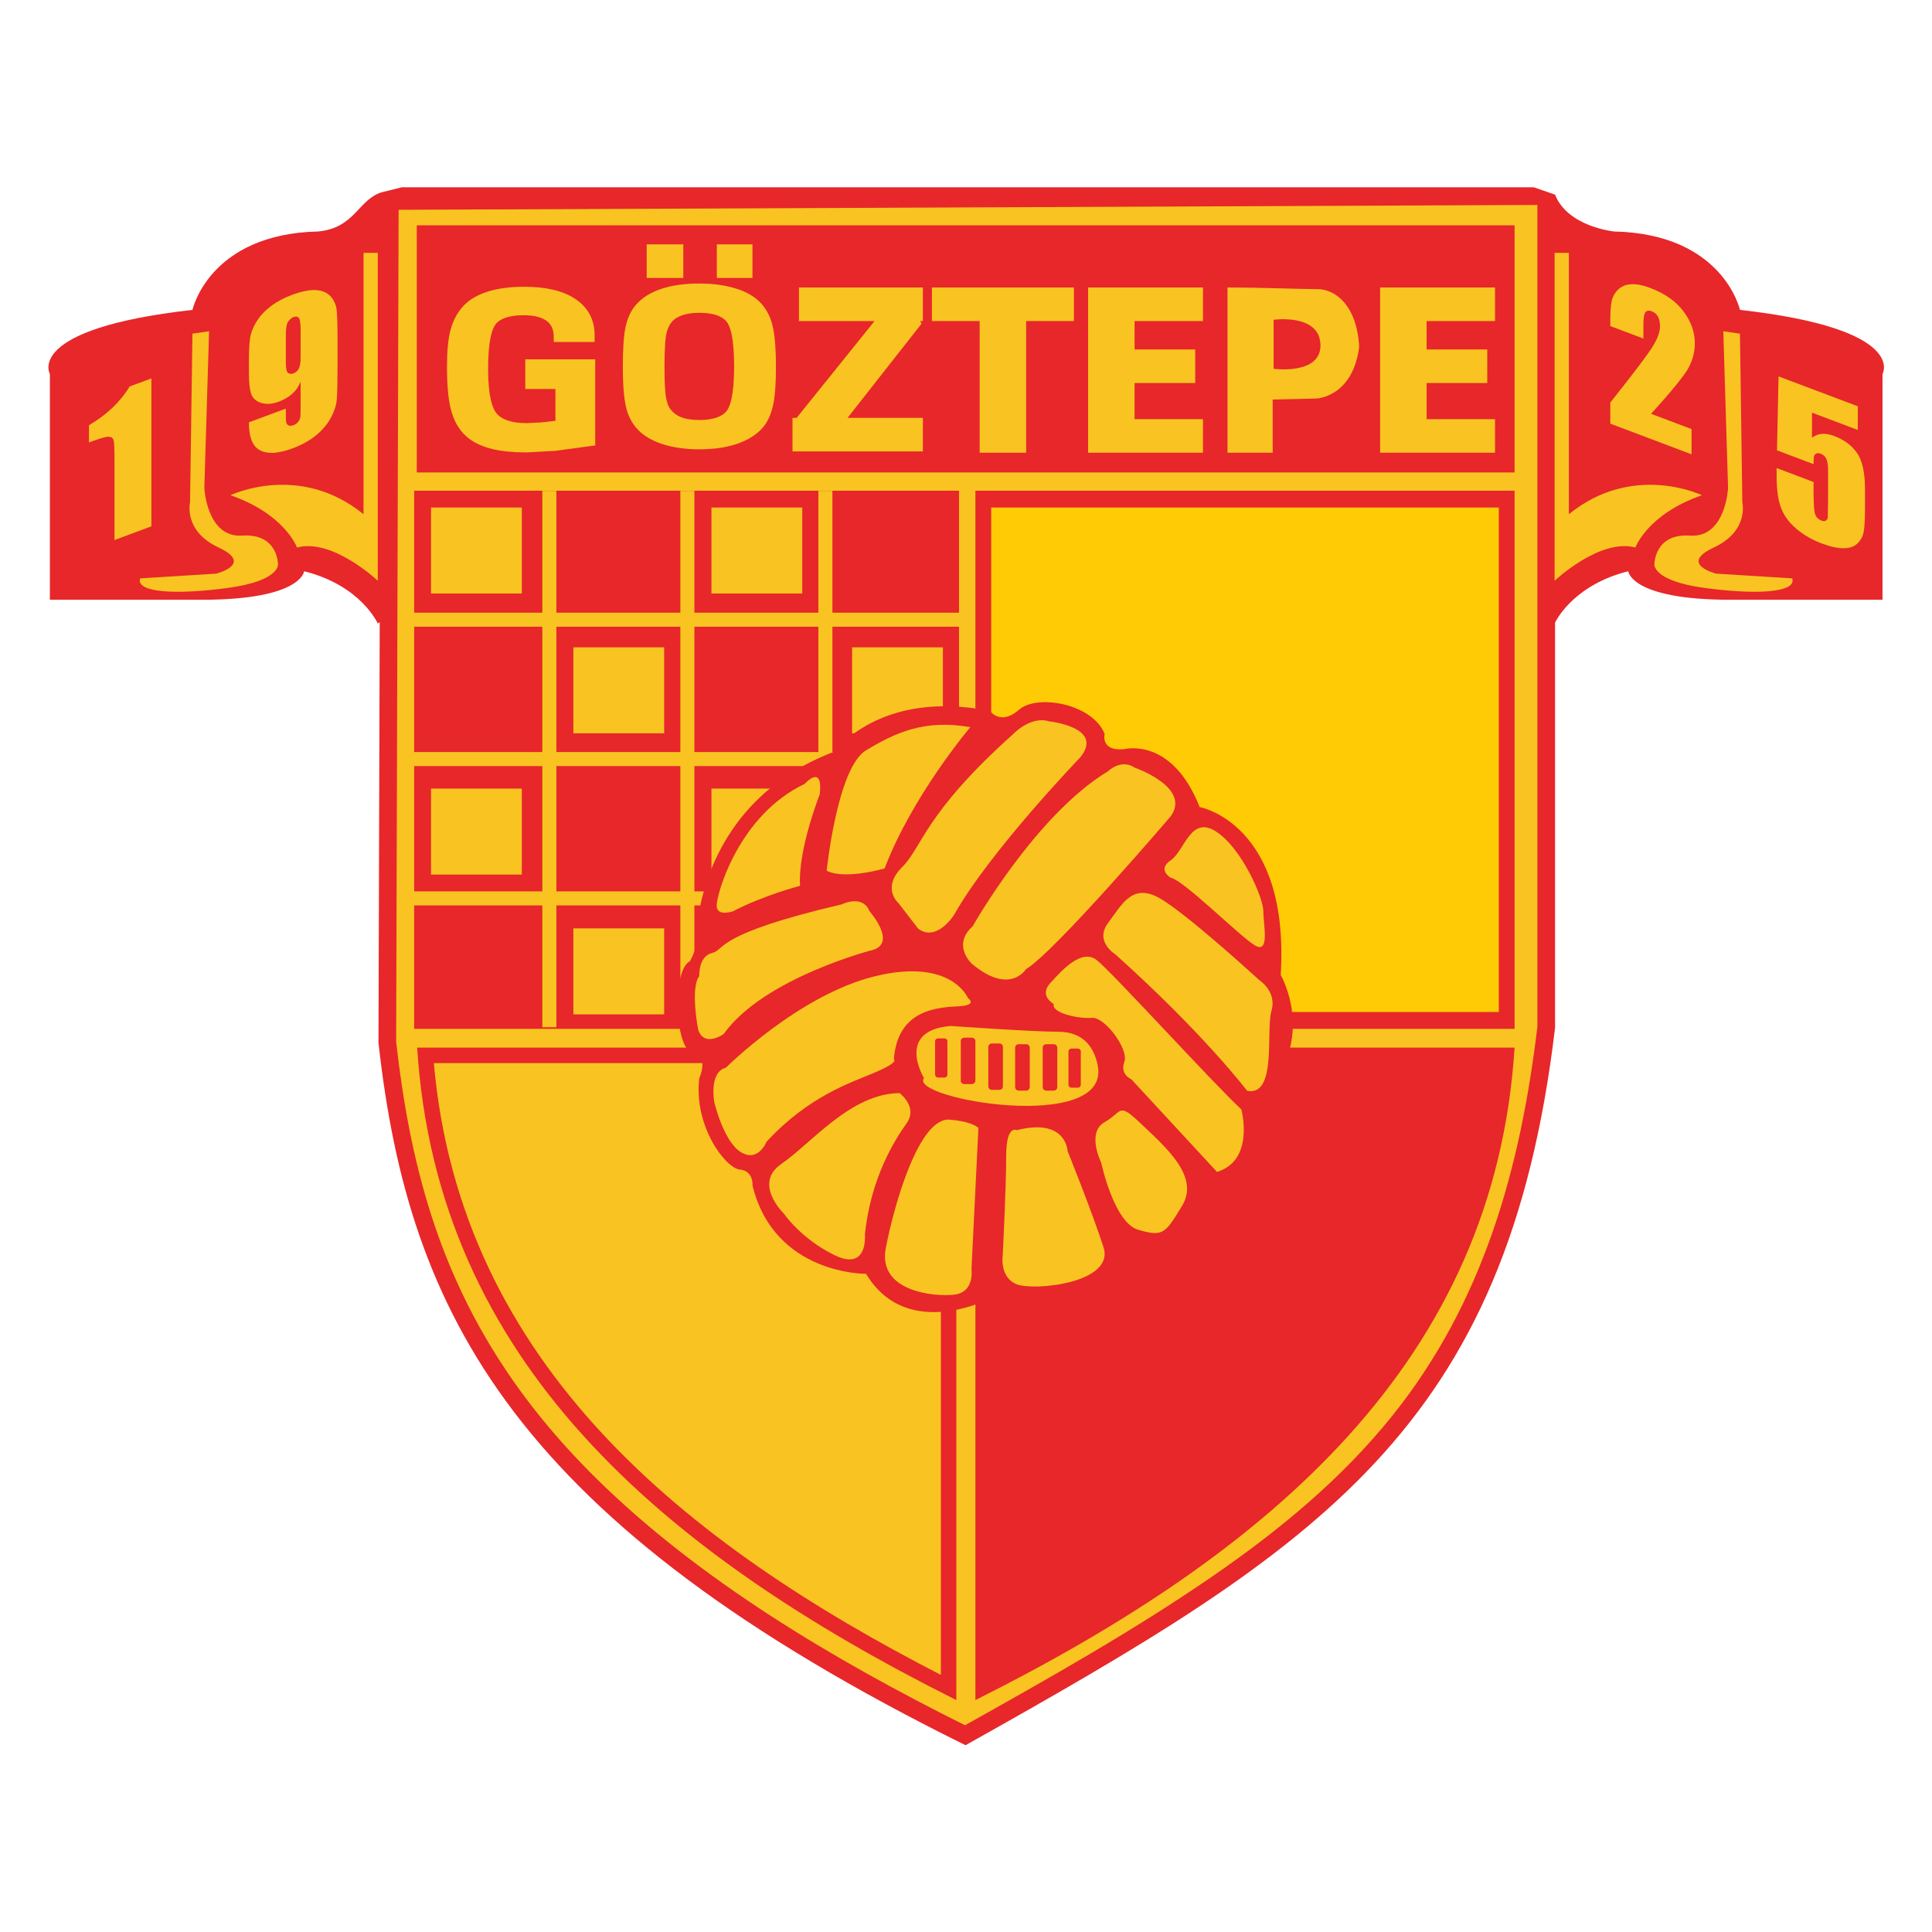 <?xml version="1.0" encoding="UTF-8" standalone="no"?>
<svg
   xmlns:dc="http://purl.org/dc/elements/1.1/"
   xmlns:cc="http://creativecommons.org/ns#"
   xmlns:rdf="http://www.w3.org/1999/02/22-rdf-syntax-ns#"
   xmlns:svg="http://www.w3.org/2000/svg"
   xmlns="http://www.w3.org/2000/svg"
   xmlns:sodipodi="http://sodipodi.sourceforge.net/DTD/sodipodi-0.dtd"
   xmlns:inkscape="http://www.inkscape.org/namespaces/inkscape"
   height="1000"
   viewBox="0 0 1000 1000"
   width="1000"
   version="1.1"
   id="svg122"
   sodipodi:docname="Göztepe S.K..svg"
   inkscape:version="1.0.1 (3bc2e813f5, 2020-09-07)">
  <defs
     id="defs126" />
  <sodipodi:namedview
     pagecolor="#ffffff"
     bordercolor="#666666"
     borderopacity="1"
     objecttolerance="10"
     gridtolerance="10"
     guidetolerance="10"
     inkscape:pageopacity="0"
     inkscape:pageshadow="2"
     inkscape:window-width="1920"
     inkscape:window-height="1017"
     id="namedview124"
     showgrid="false"
     inkscape:zoom="0.84551802"
     inkscape:cx="500"
     inkscape:cy="500"
     inkscape:window-x="-8"
     inkscape:window-y="-8"
     inkscape:window-maximized="1"
     inkscape:current-layer="svg122" />
  <g
     transform="matrix(4.036,0,0,4.036,-733.71,-1101.751)"
     id="g120">
    <g
       id="g118">
      <path
         clip-rule="evenodd"
         d="m 423.215,320.95 c 0,0 3.352,-5.79 -18.283,-8.227 0,0 -2.133,-9.751 -16.15,-10.056 0,0 -5.947,-0.595 -7.56,-4.723 L 378.492,297 H 233.329 l -2.551,0.631 c -3.043,0.901 -3.421,4.562 -8.156,5.035 -14.017,0.305 -16.15,10.056 -16.15,10.056 -21.635,2.438 -18.283,8.227 -18.283,8.227 v 28.949 c 0,0 6.704,0 19.502,0 12.798,0 13.103,-3.657 13.103,-3.657 7.313,1.828 9.446,6.704 9.446,6.704 l 0.248,-0.172 c -0.053,18.169 -0.106,36.332 -0.159,53.94 3.861,34.747 17.374,61.451 75.285,90.085 45.364,-25.417 69.494,-40.538 75.607,-92.015 v -51.959 c 0.385,-0.762 2.757,-4.925 9.388,-6.583 0,0 0.305,3.657 13.103,3.657 12.798,0 19.502,0 19.502,0 V 320.95 Z"
         fill="#e7272a"
         fill-rule="evenodd"
         id="path2" />
      <path
         clip-rule="evenodd"
         d="m 305.55,494.236 c 10.72,-6.006 21.611,-12.128 31.723,-19.093 8.528,-5.874 16.546,-12.464 23.054,-20.571 11.674,-14.543 16.447,-31.68 18.626,-49.922 0,-35.128 0,-70.256 0,-105.384 -48.681,0.208 -97.361,0.416 -146.042,0.624 -0.107,35.568 -0.207,71.135 -0.315,106.702 0.85,7.6 2.21,15.143 4.567,22.429 4.235,13.089 11.241,23.812 21.001,33.467 13.297,13.152 30.695,23.428 47.386,31.748 z"
         fill="#f9c421"
         fill-rule="evenodd"
         id="path4" />
      <path
         clip-rule="evenodd"
         d="m 199.767,347.156 9.751,-0.609 c 0,0 4.876,-1.219 0.305,-3.352 -4.571,-2.133 -3.657,-5.79 -3.657,-5.79 l 0.305,-21.635 2.133,-0.305 -0.609,20.112 c 0,0 0.305,6.399 4.876,6.094 4.571,-0.305 4.571,3.657 4.571,3.657 0,0 0.305,2.133 -6.399,3.047 -6.704,0.914 -11.885,0.609 -11.276,-1.219 z"
         fill="#f9c421"
         fill-rule="evenodd"
         id="path6" />
      <path
         clip-rule="evenodd"
         d="m 211.347,336.491 c 0,0 8.837,-4.266 17.065,2.438 v -33.52 h 1.828 v 42.052 c 0,0 -5.79,-5.485 -10.361,-4.266 0,-10e-4 -1.524,-4.267 -8.532,-6.704 z"
         fill="#f9c421"
         fill-rule="evenodd"
         id="path8" />
      <path
         d="m 201.207,321.509 v 18.972 l -4.732,1.754 v -10.172 c 0,-1.468 -0.036,-2.339 -0.108,-2.608 -0.068,-0.271 -0.264,-0.422 -0.58,-0.461 -0.316,-0.035 -1.02,0.15 -2.116,0.556 l -0.468,0.174 v -2.212 c 2.288,-1.34 4.028,-2.997 5.216,-4.969 z"
         fill="#f9c421"
         id="path10" />
      <path
         d="m 213.712,327.141 4.736,-1.755 c 0,0.884 0.008,1.437 0.032,1.66 0.024,0.219 0.12,0.38 0.288,0.473 0.168,0.094 0.396,0.085 0.684,-0.021 0.244,-0.09 0.444,-0.237 0.6,-0.443 0.156,-0.206 0.244,-0.43 0.264,-0.674 0.02,-0.239 0.028,-0.718 0.028,-1.426 v -3.024 c -0.232,0.594 -0.584,1.104 -1.056,1.531 -0.468,0.429 -1.048,0.773 -1.744,1.03 -0.868,0.322 -1.632,0.369 -2.296,0.147 -0.664,-0.222 -1.088,-0.628 -1.268,-1.218 -0.18,-0.589 -0.268,-1.445 -0.268,-2.561 v -1.512 c 0,-1.328 0.052,-2.335 0.156,-3.022 0.108,-0.688 0.38,-1.389 0.816,-2.102 0.436,-0.714 1.044,-1.367 1.816,-1.957 0.776,-0.591 1.672,-1.075 2.696,-1.455 1.264,-0.469 2.304,-0.678 3.116,-0.627 0.812,0.051 1.444,0.321 1.888,0.816 0.444,0.496 0.704,1.095 0.772,1.794 0.072,0.701 0.108,2.092 0.108,4.18 v 2.636 c 0,2.26 -0.032,3.779 -0.096,4.563 -0.06,0.786 -0.332,1.607 -0.812,2.465 -0.48,0.858 -1.132,1.608 -1.952,2.251 -0.82,0.644 -1.768,1.167 -2.848,1.567 -1.336,0.495 -2.428,0.684 -3.276,0.571 -0.848,-0.118 -1.456,-0.497 -1.828,-1.139 -0.371,-0.644 -0.556,-1.56 -0.556,-2.748 z m 4.737,-7.671 c 0,0.796 0.1,1.251 0.308,1.362 0.208,0.111 0.42,0.124 0.64,0.043 0.328,-0.122 0.568,-0.33 0.72,-0.623 0.152,-0.296 0.228,-0.788 0.228,-1.484 v -3.436 c 0,-0.836 -0.072,-1.353 -0.216,-1.56 -0.144,-0.203 -0.384,-0.245 -0.72,-0.121 -0.204,0.076 -0.416,0.254 -0.632,0.534 -0.22,0.281 -0.328,0.857 -0.328,1.734 z"
         fill="#f9c421"
         id="path12" />
      <path
         clip-rule="evenodd"
         d="m 400.056,336.491 c 0,0 -8.837,-4.266 -17.065,2.438 v -33.52 h -1.828 v 42.052 c 0,0 5.79,-5.485 10.361,-4.266 0,-10e-4 1.523,-4.267 8.532,-6.704 z"
         fill="#f9c421"
         fill-rule="evenodd"
         id="path14" />
      <path
         d="m 398.725,328.009 v 3.236 l -10.42,-3.932 v -2.708 c 3.088,-3.879 4.92,-6.312 5.504,-7.291 0.58,-0.981 0.872,-1.807 0.872,-2.479 0,-0.516 -0.088,-0.933 -0.264,-1.251 -0.176,-0.322 -0.444,-0.551 -0.804,-0.687 -0.356,-0.134 -0.624,-0.091 -0.8,0.122 -0.176,0.213 -0.264,0.74 -0.264,1.576 v 1.804 l -4.244,-1.601 v -0.692 c 0,-1.06 0.056,-1.879 0.164,-2.45 0.112,-0.569 0.38,-1.073 0.808,-1.507 0.432,-0.429 0.988,-0.671 1.676,-0.716 0.688,-0.044 1.512,0.115 2.472,0.477 1.884,0.711 3.308,1.716 4.272,3.012 0.968,1.301 1.448,2.662 1.448,4.09 0,1.088 -0.272,2.133 -0.812,3.142 -0.544,1.003 -2.144,2.971 -4.8,5.897 z"
         fill="#f9c421"
         id="path16" />
      <path
         d="m 420.043,325.084 v 3.036 l -5.872,-2.216 v 3.22 c 0.736,-0.59 1.68,-0.666 2.836,-0.23 1.304,0.492 2.292,1.229 2.96,2.213 0.668,0.984 1,2.513 1,4.589 v 2.708 c 0,1.344 -0.064,2.308 -0.192,2.888 -0.128,0.58 -0.404,1.056 -0.828,1.432 -0.42,0.378 -1.008,0.568 -1.76,0.568 -0.756,-10e-4 -1.676,-0.204 -2.76,-0.613 -1.22,-0.46 -2.296,-1.078 -3.224,-1.856 -0.928,-0.774 -1.588,-1.659 -1.98,-2.651 -0.392,-0.992 -0.588,-2.37 -0.588,-4.134 v -1.032 l 4.736,1.787 v 1.184 c 0,1.224 0.044,2.113 0.128,2.661 0.088,0.549 0.384,0.917 0.892,1.108 0.232,0.088 0.424,0.088 0.568,-0.006 0.144,-0.094 0.224,-0.224 0.236,-0.391 0.008,-0.169 0.024,-0.911 0.04,-2.225 v -3.76 c 0,-0.712 -0.076,-1.224 -0.224,-1.541 -0.148,-0.312 -0.396,-0.533 -0.736,-0.662 -0.22,-0.083 -0.404,-0.088 -0.552,-0.012 -0.148,0.08 -0.244,0.184 -0.288,0.319 -0.044,0.136 -0.064,0.484 -0.064,1.036 l -4.688,-1.769 0.2,-9.484 z"
         fill="#f9c421"
         id="path18" />
      <path
         clip-rule="evenodd"
         d="m 411.636,347.156 -9.751,-0.609 c 0,0 -4.876,-1.219 -0.305,-3.352 4.571,-2.133 3.657,-5.79 3.657,-5.79 l -0.305,-21.635 -2.133,-0.305 0.609,20.112 c 0,0 -0.305,6.399 -4.876,6.094 -4.571,-0.305 -4.571,3.657 -4.571,3.657 0,0 -0.305,2.133 6.399,3.047 6.704,0.914 11.885,0.609 11.276,-1.219 z"
         fill="#f9c421"
         fill-rule="evenodd"
         id="path20" />
      <path
         clip-rule="evenodd"
         d="m 376.029,301.877 v 31.696 H 235.243 v -31.696 z"
         fill="#e7272a"
         fill-rule="evenodd"
         id="path22" />
      <path
         clip-rule="evenodd"
         d="m 376.029,404.925 v -69.011 h -69.147 v 69.011 z"
         fill="#e7272a"
         fill-rule="evenodd"
         id="path24" />
      <path
         clip-rule="evenodd"
         d="m 374.006,402.769 v -64.698 h -65.101 v 64.698 z"
         fill="#ffcb05"
         fill-rule="evenodd"
         id="path26" />
      <path
         clip-rule="evenodd"
         d="m 304.78,404.925 v -69.011 h -69.874 v 69.011 z"
         fill="#e7272a"
         fill-rule="evenodd"
         id="path28" />
      <path
         clip-rule="evenodd"
         d="m 248.711,349.097 v -11.026 h -11.644 v 11.026 z"
         fill="#f9c421"
         fill-rule="evenodd"
         id="path30" />
      <path
         clip-rule="evenodd"
         d="m 284.676,349.097 v -11.026 h -11.644 v 11.026 z"
         fill="#f9c421"
         fill-rule="evenodd"
         id="path32" />
      <path
         clip-rule="evenodd"
         d="m 266.968,367.025 v -11.027 h -11.644 v 11.027 z"
         fill="#f9c421"
         fill-rule="evenodd"
         id="path34" />
      <path
         clip-rule="evenodd"
         d="m 302.713,367.025 v -11.027 h -11.644 v 11.027 z"
         fill="#f9c421"
         fill-rule="evenodd"
         id="path36" />
      <path
         clip-rule="evenodd"
         d="M 248.711,385.14 V 374.113 H 237.067 V 385.14 Z"
         fill="#f9c421"
         fill-rule="evenodd"
         id="path38" />
      <path
         clip-rule="evenodd"
         d="M 284.676,385.14 V 374.113 H 273.032 V 385.14 Z"
         fill="#f9c421"
         fill-rule="evenodd"
         id="path40" />
      <path
         clip-rule="evenodd"
         d="m 266.968,403.067 v -11.026 h -11.644 v 11.026 z"
         fill="#f9c421"
         fill-rule="evenodd"
         id="path42" />
      <path
         clip-rule="evenodd"
         d="m 253.144,335.935 v 68.782 h -1.8 v -68.782 z"
         fill="#f9c421"
         fill-rule="evenodd"
         id="path44" />
      <path
         clip-rule="evenodd"
         d="m 270.844,335.935 v 68.782 h -1.8 v -68.782 z"
         fill="#f9c421"
         fill-rule="evenodd"
         id="path46" />
      <path
         clip-rule="evenodd"
         d="m 288.543,335.935 v 68.782 h -1.8 v -68.782 z"
         fill="#f9c421"
         fill-rule="evenodd"
         id="path48" />
      <path
         clip-rule="evenodd"
         d="m 234.803,351.555 h 70.068 v 1.8 h -70.068 z"
         fill="#f9c421"
         fill-rule="evenodd"
         id="path50" />
      <path
         clip-rule="evenodd"
         d="m 234.803,369.426 h 70.068 v 1.8 h -70.068 z"
         fill="#f9c421"
         fill-rule="evenodd"
         id="path52" />
      <path
         clip-rule="evenodd"
         d="m 234.803,387.297 h 70.068 v 1.8 h -70.068 z"
         fill="#f9c421"
         fill-rule="evenodd"
         id="path54" />
      <path
         clip-rule="evenodd"
         d="m 306.882,491.009 c 38.028,-19.027 66.624,-43.635 69.147,-83.675 -23.049,0 -46.098,0 -69.147,0 0,27.892 0,55.784 0,83.675 z"
         fill="#e7272a"
         fill-rule="evenodd"
         id="path56" />
      <path
         clip-rule="evenodd"
         d="m 304.438,491.009 c -38.028,-19.027 -66.624,-43.635 -69.147,-83.675 23.049,0 46.098,0 69.147,0 0,27.892 0,55.784 0,83.675 z"
         fill="#e7272a"
         fill-rule="evenodd"
         id="path58" />
      <path
         clip-rule="evenodd"
         d="m 302.454,487.779 c 0,-26.153 0,-52.307 0,-78.46 -21.675,0 -43.349,0 -65.024,0 3.409,38.76 32.465,61.72 65.024,78.46 z"
         fill="#f9c421"
         fill-rule="evenodd"
         id="path60" />
      <path
         clip-rule="evenodd"
         d="m 271.175,392.377 c 0,0 0.297,-16.487 17.676,-23.023 0,0 5.793,-8.021 19.904,-5.199 0,0 1.337,1.931 3.713,-0.149 2.377,-2.079 9.506,-0.743 10.992,3.119 0,0 -0.594,2.228 2.525,1.931 0,0 6.09,-1.634 9.655,7.427 0,0 11.586,2.08 10.397,21.538 0,0 5.199,8.912 -3.416,16.636 0,0 3.119,7.724 -5.199,10.695 0,0 -2.674,10.1 -10.992,8.466 0,0 -3.862,10.546 -17.23,5.496 0,0 -10.992,5.941 -16.339,-2.971 0,0 -11.734,0.148 -14.556,-11.289 0,0 0.148,-1.931 -1.634,-2.08 -1.782,-0.148 -5.941,-5.496 -5.199,-11.734 0,0 1.337,-2.822 -0.891,-3.268 -2.228,-0.446 -2.674,-10.546 -0.297,-11.734 -10e-4,0 1.336,-2.376 0.891,-3.861 z"
         fill="#e7272a"
         fill-rule="evenodd"
         id="path62" />
      <path
         clip-rule="evenodd"
         d="m 273.403,414.36 c 0,0 -0.743,-3.862 1.485,-4.456 0,0 9.358,-9.358 19.161,-11.734 9.803,-2.376 11.883,2.822 11.883,2.822 0,0 1.337,0.891 -1.188,1.04 -2.525,0.148 -7.872,0.297 -8.318,6.833 0,0 0.743,0.297 -2.377,1.634 -3.119,1.337 -8.466,2.971 -13.962,8.912 0,0 -1.04,2.674 -3.268,1.337 -2.228,-1.338 -3.416,-6.388 -3.416,-6.388 z"
         fill="#f9c421"
         fill-rule="evenodd"
         id="path64" />
      <path
         clip-rule="evenodd"
         d="m 271.472,398.169 c 0,0 -0.149,-2.525 1.634,-2.971 1.782,-0.446 0.149,-2.377 16.636,-6.238 0,0 2.674,-1.337 3.565,0.891 0,0 3.416,3.862 0.594,4.902 0,0 -14.111,3.565 -19.31,10.843 0,0 -2.525,1.782 -3.268,-0.594 0,0 -1.04,-5.347 0.149,-6.833 z"
         fill="#f9c421"
         fill-rule="evenodd"
         id="path66" />
      <path
         clip-rule="evenodd"
         d="m 275.779,389.851 c 0,0 -2.079,0.743 -2.079,-0.743 0,-1.486 2.822,-11.586 11.289,-15.596 0,0 2.377,-2.674 1.931,1.337 0,0 -2.822,7.13 -2.525,11.734 -10e-4,10e-4 -4.605,1.189 -8.616,3.268 z"
         fill="#f9c421"
         fill-rule="evenodd"
         id="path68" />
      <path
         clip-rule="evenodd"
         d="m 287.811,384.653 c 0,0 1.337,-13.22 5.05,-15.448 3.713,-2.228 7.427,-4.01 13.368,-2.971 0,0 -7.427,8.764 -10.992,18.121 0,10e-4 -5.05,1.486 -7.426,0.298 z"
         fill="#f9c421"
         fill-rule="evenodd"
         id="path70" />
      <path
         clip-rule="evenodd"
         d="m 297.02,388.812 c 0,0 -2.228,-1.931 0.446,-4.605 2.674,-2.674 2.822,-6.833 14.259,-17.082 0,0 2.228,-2.377 4.605,-1.634 0,0 7.13,0.743 4.01,4.605 0,0 -11.586,12.031 -16.19,20.201 0,0 -2.228,3.565 -4.605,1.782 z"
         fill="#f9c421"
         fill-rule="evenodd"
         id="path72" />
      <path
         clip-rule="evenodd"
         d="m 306.378,396.535 c 0,0 -2.525,-2.376 0.149,-4.753 0,0 8.021,-14.259 17.379,-19.904 0,0 1.634,-1.634 3.416,-0.446 0,0 7.278,2.525 4.605,6.239 0,0 -14.854,17.379 -18.567,19.607 -0.001,0 -2.081,3.416 -6.982,-0.743 z"
         fill="#f9c421"
         fill-rule="evenodd"
         id="path74" />
      <path
         clip-rule="evenodd"
         d="m 316.924,401.734 c 0,0 -1.931,-1.04 -0.446,-2.674 1.485,-1.634 4.01,-4.456 5.941,-2.971 1.931,1.485 15.151,16.042 18.567,19.161 0,0 1.782,6.536 -3.119,8.021 l -10.992,-11.883 c 0,0 -1.485,-0.594 -0.891,-2.228 0.594,-1.634 -2.525,-5.793 -4.159,-5.644 -1.634,0.149 -5.199,-0.594 -4.901,-1.782 z"
         fill="#f9c421"
         fill-rule="evenodd"
         id="path76" />
      <path
         clip-rule="evenodd"
         d="m 324.796,395.347 c 0,0 -2.674,-1.634 -0.891,-4.011 1.782,-2.376 3.119,-5.199 6.684,-3.119 3.565,2.079 12.626,10.397 12.626,10.397 0,0 2.377,1.485 1.634,4.01 -0.743,2.525 0.743,10.992 -3.119,10.249 -0.001,0.001 -5.497,-7.277 -16.934,-17.526 z"
         fill="#f9c421"
         fill-rule="evenodd"
         id="path78" />
      <path
         clip-rule="evenodd"
         d="m 331.926,385.544 c 0,0 -1.782,-1.04 0,-2.228 1.782,-1.188 2.525,-5.793 5.793,-3.713 3.268,2.079 6.09,8.467 6.09,10.249 0,1.782 0.891,5.644 -1.188,4.308 -2.08,-1.338 -9.061,-8.319 -10.695,-8.616 z"
         fill="#f9c421"
         fill-rule="evenodd"
         id="path80" />
      <path
         clip-rule="evenodd"
         d="m 323.014,422.084 c 0,0 -1.931,-3.862 0.446,-5.199 2.377,-1.337 1.634,-2.674 4.753,0.297 3.119,2.971 7.427,6.684 5.199,10.397 -2.228,3.713 -2.525,4.01 -5.644,3.119 -3.119,-0.891 -4.754,-8.614 -4.754,-8.614 z"
         fill="#f9c421"
         fill-rule="evenodd"
         id="path82" />
      <path
         clip-rule="evenodd"
         d="m 312.17,417.925 c 0,0 -1.337,-0.743 -1.337,3.268 0,4.01 -0.446,12.774 -0.446,12.774 0,0 -0.446,2.822 1.782,3.713 2.228,0.891 12.626,-0.149 11.14,-4.753 -1.486,-4.604 -4.605,-12.328 -4.605,-12.328 0,0 -0.147,-4.308 -6.534,-2.674 z"
         fill="#f9c421"
         fill-rule="evenodd"
         id="path84" />
      <path
         clip-rule="evenodd"
         d="m 307.269,417.628 -0.891,18.121 c 0,0 0.446,2.971 -2.228,3.268 -2.674,0.297 -9.803,-0.445 -8.764,-5.941 1.04,-5.496 4.308,-17.081 8.318,-16.487 0,-10e-4 2.525,0.147 3.565,1.039 z"
         fill="#f9c421"
         fill-rule="evenodd"
         id="path86" />
      <path
         clip-rule="evenodd"
         d="m 282.315,428.619 c 0,0 -4.01,-3.862 -0.297,-6.387 3.713,-2.525 8.912,-9.061 15.151,-9.061 0,0 2.377,1.782 0.891,3.862 -1.485,2.08 -4.605,6.981 -5.347,14.259 0,0 0.446,4.753 -3.862,2.674 -4.308,-2.079 -6.536,-5.347 -6.536,-5.347 z"
         fill="#f9c421"
         fill-rule="evenodd"
         id="path88" />
      <path
         clip-rule="evenodd"
         d="m 300.288,411.24 c 0,0 -3.713,-6.09 3.416,-6.684 0,0 10.546,0.743 13.814,0.743 3.268,0 4.605,2.079 5.05,4.307 1.766,8.833 -24.346,4.312 -22.28,1.634 z"
         fill="#f9c421"
         fill-rule="evenodd"
         id="path90" />
      <path
         clip-rule="evenodd"
         d="m 302.085,406.152 h 0.835 c 0.205,0 0.373,0.168 0.373,0.373 v 4.275 c 0,0.205 -0.168,0.373 -0.373,0.373 h -0.835 c -0.205,0 -0.373,-0.168 -0.373,-0.373 v -4.275 c 0,-0.205 0.168,-0.373 0.373,-0.373 z"
         fill="#e7272a"
         fill-rule="evenodd"
         id="path92" />
      <path
         clip-rule="evenodd"
         d="m 305.448,406.059 h 0.989 c 0.243,0 0.442,0.199 0.442,0.442 v 5.066 c 0,0.243 -0.199,0.442 -0.442,0.442 h -0.989 c -0.243,0 -0.442,-0.199 -0.442,-0.442 v -5.066 c 0,-0.243 0.198,-0.442 0.442,-0.442 z"
         fill="#e7272a"
         fill-rule="evenodd"
         id="path94" />
      <path
         clip-rule="evenodd"
         d="m 308.981,406.802 h 0.989 c 0.243,0 0.442,0.199 0.442,0.442 v 5.066 c 0,0.243 -0.199,0.442 -0.442,0.442 h -0.989 c -0.243,0 -0.442,-0.199 -0.442,-0.442 v -5.066 c 0,-0.242 0.198,-0.442 0.442,-0.442 z"
         fill="#e7272a"
         fill-rule="evenodd"
         id="path96" />
      <path
         clip-rule="evenodd"
         d="m 312.421,406.896 h 0.989 c 0.243,0 0.442,0.199 0.442,0.442 v 5.066 c 0,0.243 -0.199,0.442 -0.442,0.442 h -0.989 c -0.243,0 -0.442,-0.199 -0.442,-0.442 v -5.066 c 0,-0.244 0.199,-0.442 0.442,-0.442 z"
         fill="#e7272a"
         fill-rule="evenodd"
         id="path98" />
      <path
         clip-rule="evenodd"
         d="m 315.954,406.896 h 0.989 c 0.243,0 0.442,0.199 0.442,0.442 v 5.066 c 0,0.243 -0.199,0.442 -0.442,0.442 h -0.989 c -0.243,0 -0.442,-0.199 -0.442,-0.442 v -5.066 c 0,-0.244 0.199,-0.442 0.442,-0.442 z"
         fill="#e7272a"
         fill-rule="evenodd"
         id="path100" />
      <path
         clip-rule="evenodd"
         d="m 319.192,407.453 h 0.835 c 0.205,0 0.373,0.168 0.373,0.373 v 4.275 c 0,0.205 -0.168,0.373 -0.373,0.373 h -0.835 c -0.205,0 -0.373,-0.168 -0.373,-0.373 v -4.275 c 0,-0.205 0.168,-0.373 0.373,-0.373 z"
         fill="#e7272a"
         fill-rule="evenodd"
         id="path102" />
      <path
         clip-rule="evenodd"
         d="m 258.126,319.057 h -8.969 v 3.807 c 0,0 2.897,0 3.865,0 0,1.004 0,3.167 0,4.088 -0.708,0.078 -1.828,0.204 -1.828,0.204 -0.003,10e-4 -1.837,0.09 -1.837,0.09 -1.903,-10e-4 -3.215,-0.427 -3.903,-1.269 -0.486,-0.6 -1.066,-2.069 -1.066,-5.663 0,-3.719 0.52,-5.171 0.958,-5.736 0.601,-0.777 1.809,-1.17 3.594,-1.17 1.313,0 2.31,0.247 2.964,0.734 0.589,0.439 0.873,1.048 0.893,1.914 l 0.018,0.785 h 5.232 v -0.859 c 0,-2.013 -0.845,-3.591 -2.512,-4.69 -1.55,-1.019 -3.731,-1.535 -6.481,-1.535 -1.809,0 -3.33,0.198 -4.651,0.602 -1.354,0.418 -2.43,1.049 -3.201,1.875 -0.757,0.827 -1.303,1.848 -1.625,3.041 -0.31,1.151 -0.461,2.702 -0.461,4.741 0,2.632 0.204,4.568 0.624,5.916 0.435,1.415 1.183,2.531 2.222,3.314 0.794,0.601 1.819,1.052 3.046,1.337 1.192,0.281 2.602,0.418 4.309,0.418 l 3.648,-0.197 5.175,-0.701 -0.018,-0.71 v -10.336 z"
         fill="#f9c421"
         fill-rule="evenodd"
         id="path104" />
      <path
         clip-rule="evenodd"
         d="m 278.651,311.208 c -0.815,-0.619 -1.836,-1.078 -3.119,-1.405 -1.208,-0.307 -2.57,-0.463 -4.048,-0.463 -1.863,-10e-4 -3.495,0.227 -4.853,0.676 -1.413,0.466 -2.529,1.17 -3.317,2.091 -0.618,0.724 -1.055,1.672 -1.3,2.82 -0.231,1.088 -0.348,2.781 -0.348,5.033 0,2.728 0.185,4.624 0.562,5.792 0.4,1.237 1.105,2.237 2.096,2.973 0.835,0.621 1.883,1.094 3.112,1.41 1.209,0.309 2.57,0.468 4.048,0.468 1.829,0 3.444,-0.232 4.799,-0.69 1.433,-0.485 2.561,-1.196 3.351,-2.116 0.599,-0.698 1.036,-1.654 1.299,-2.845 0.245,-1.109 0.37,-2.721 0.37,-4.789 0,-2.788 -0.188,-4.727 -0.575,-5.931 -0.408,-1.27 -1.106,-2.288 -2.077,-3.024 z m -7.206,1.887 c 1.73,0 2.918,0.384 3.532,1.139 0.44,0.542 0.963,1.976 0.963,5.726 0,3.748 -0.526,5.189 -0.966,5.737 -0.612,0.762 -1.799,1.149 -3.529,1.149 -0.969,-10e-4 -1.776,-0.135 -2.398,-0.404 -0.594,-0.254 -1.047,-0.627 -1.385,-1.139 -0.213,-0.321 -0.374,-0.817 -0.48,-1.477 -0.079,-0.502 -0.173,-1.58 -0.173,-3.866 0,-2.693 0.147,-3.831 0.27,-4.313 0.166,-0.65 0.43,-1.152 0.808,-1.536 0.311,-0.315 0.732,-0.554 1.288,-0.731 0.592,-0.189 1.289,-0.285 2.07,-0.285 z m 6.845,-8.776 h -0.76 -3.81 v 4.31 h 4.569 v -4.31 z m -8.869,0 h -0.76 -3.936 v 4.31 h 4.696 z"
         fill="#f9c421"
         fill-rule="evenodd"
         id="path106" />
      <path
         clip-rule="evenodd"
         d="m 313.388,314.155 v 16.885 h -5.959 v -16.885 h -6.125 v -4.304 h 6.125 5.959 6.125 v 4.304 z"
         fill="#f9c421"
         fill-rule="evenodd"
         id="path108" />
      <path
         clip-rule="evenodd"
         d="m 327.294,314.155 v 3.642 h 7.78 v 4.304 h -7.78 v 4.635 h 8.774 v 4.304 h -8.774 -3.973 -1.987 v -21.189 h 1.987 3.973 8.774 v 4.304 z"
         fill="#f9c421"
         fill-rule="evenodd"
         id="path110" />
      <path
         clip-rule="evenodd"
         d="m 290.484,326.571 h 9.661 v 4.304 h -16.72 v -3.642 -0.662 h 0.533 l 9.989,-12.416 h -9.694 v -4.304 h 15.892 v 4.304 h -0.35 l 0.184,0.331 z"
         fill="#f9c421"
         fill-rule="evenodd"
         id="path112" />
      <path
         clip-rule="evenodd"
         d="m 350.801,310.064 c 2.193,0 5.02,2.052 5.297,7.402 -0.828,6.456 -5.463,6.622 -5.463,6.622 -1.876,0.044 -3.753,0.087 -5.628,0.131 0,2.274 0,4.548 0,6.822 -1.932,0 -3.863,0 -5.794,0 0,-7.063 0,-14.127 0,-21.19 4.387,0 9.395,0.213 11.588,0.213 z m -5.676,3.926 c 0,2.097 0,4.194 0,6.291 0,0 6.173,0.828 6.007,-3.145 -0.165,-3.974 -6.007,-3.146 -6.007,-3.146 z"
         fill="#f9c421"
         fill-rule="evenodd"
         id="path114" />
      <path
         clip-rule="evenodd"
         d="m 364.745,314.155 v 3.642 h 7.781 v 4.304 h -7.781 v 4.635 h 8.774 v 4.304 h -8.774 -3.973 -1.986 v -21.189 h 1.986 3.973 8.774 v 4.304 z"
         fill="#f9c421"
         fill-rule="evenodd"
         id="path116" />
    </g>
  </g>
</svg>
